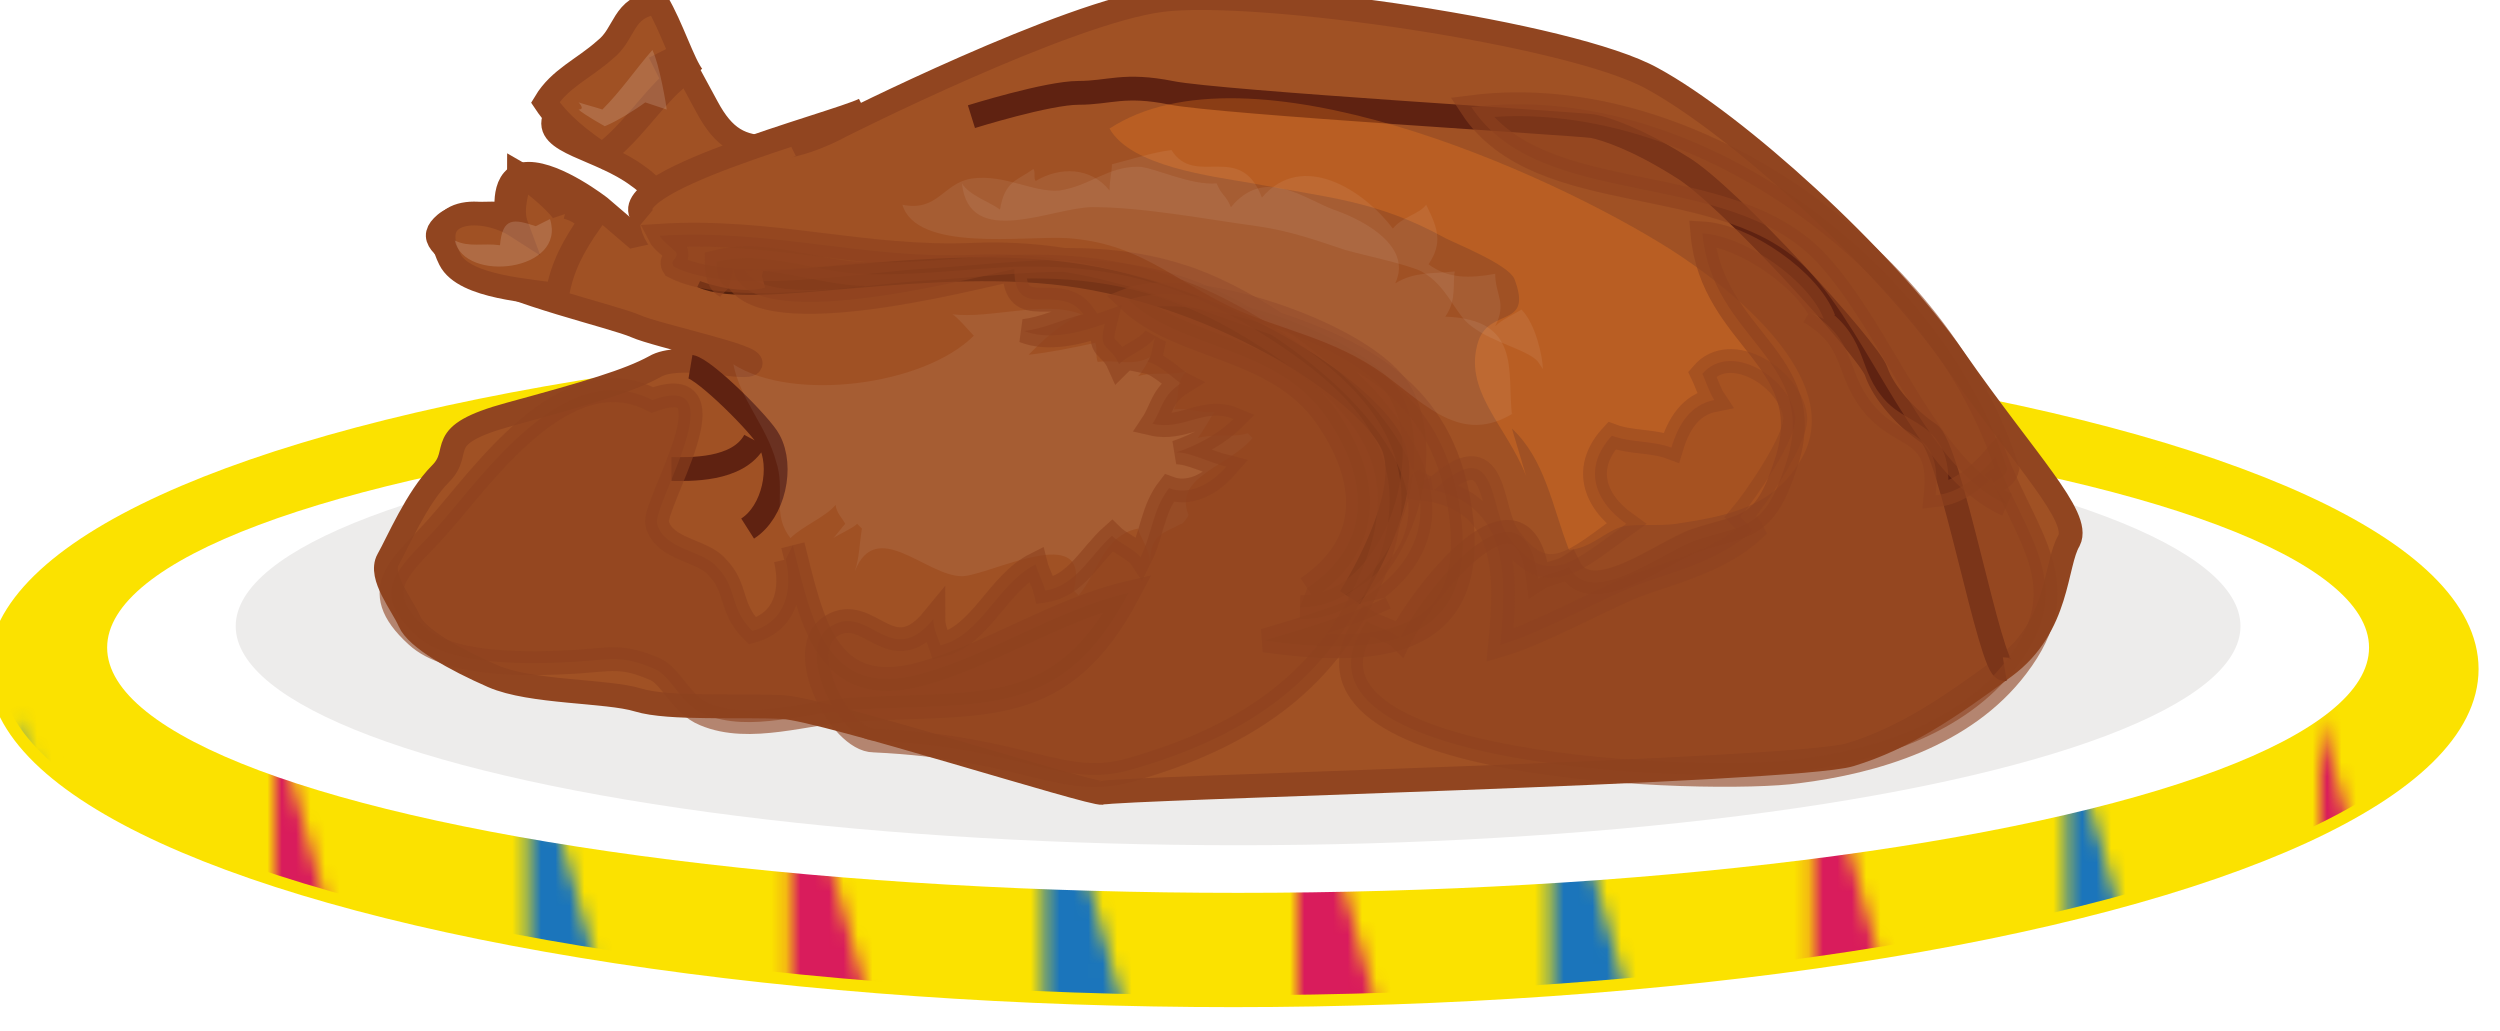 <svg xmlns="http://www.w3.org/2000/svg" xmlns:xlink="http://www.w3.org/1999/xlink" version="1.0" viewBox="0 0 105 43.3"><switch><g><pattern id="a" width="70.4" height="78.4" overflow="visible" patternUnits="userSpaceOnUse" viewBox="0 -85.6 70.4 78.4"><path fill="#D91C5C" d="M8.8 0l8.8-7.2-8.8-32z"/><path fill="#1B75BB" d="M26.4 0l8.8-7.2-8.8-32z"/><path fill="#D91C5C" d="M44 0l8.8-7.2-8.8-32z"/><path fill="#1B75BB" d="M61.6 0l8.8-7.2-8.8-32z"/></pattern><ellipse cx="51.8" cy="28.1" fill="#FBE200" stroke="#FBE200" rx="51.8" ry="13.7"/><pattern id="b" patternTransform="matrix(.605 0 0 .605 -3150.79 -3295.776)" xlink:href="#a"/><pattern id="c" patternTransform="matrix(.605 0 0 .605 -3238.26 -3277.767)" xlink:href="#b"/><ellipse cx="51.8" cy="28.1" fill="url(#b)" stroke="url(#c)" rx="51.8" ry="13.7"/><ellipse cx="52" cy="27.2" fill="#FFF" rx="47.5" ry="10.3"/><ellipse cx="52" cy="26.3" fill="#EDECEB" rx="42.1" ry="9.2"/><path fill="#A05124" stroke="#914520" d="M27.5 9.7s.9-1.2-.7-2.3c-1.6-1.2-4-1.4-3.5-2.5.6-1 1.7-1 2.2-1.7.5-.7 2.3-2.2 2.3-2.2s1.2 2.2 1.9 3.5c.7 1.3 1.4 1.7 2.7 1.7 1.3 0 2.9-.9 2.9-.9S44.8.5 48.8 0 66 1.4 69.4 3.3c3.5 1.9 9.7 7.5 12.7 11.8 3 4.3 5.3 6.6 4.8 7.6-.6 1-.4 3.6-2.7 5.3-2.3 1.7-4.2 3-6.5 3.7-2.3.7-31 1.4-31.4 1.6-.4.1-11.7-3.5-13.4-3.6-1.7-.1-4.8.1-6.1-.3-1.3-.4-4.5-.3-6.1-1-1.6-.7-3.2-1.6-3.5-2.3-.3-.7-1.3-1.9-.9-2.6.4-.7 1.2-2.6 2.2-3.6 1-1-.4-1.6 2.9-2.5 3.3-.9 5-1.4 6.1-2 1-.6 3.6.1 4-.1.4-.3-3.9-1.2-4.8-1.6-.9-.4-5.3-1.4-6.8-2.4-1.4-1-1.9-1.3-1.2-1.9.7-.6 2.6-.4 2.6-.4s-.3-1.7.9-1.7 3 1.4 3 1.4l1.4 1.2.9-.2z"/><path fill="#A05124" stroke="#54210D" d="M56.7 25.1s2.9-4.5 1.7-6.6c-1.2-2.2-6.8-5.9-13-6.9s-13.8 1-15.9 0"/><path fill="#A05124" stroke="#5F2211" d="M84.2 28.1c-.6.1-2.3-9.4-3.2-9.9-.9-.6-1.9-1.7-2.2-2.6-.3-.9-6.3-7.5-8.2-8.6-1.9-1.2-3.2-1.6-3.7-1.7-.6-.1-15.7-1-17.7-1.4-2-.4-2.6 0-3.9 0-1.3 0-4.5 1-4.5 1m-9.4 17.3c1.1-.7 1.5-2.6.9-3.7-.3-.6-2.7-3-3.3-3.1m2.7 3.1c-.7 1.3-2.8 1.2-3.5 1.2"/><path fill="#A05124" stroke="#A05124" d="M33.2 6.1c-1.2.6-5.4 1.1-5.8 2.6-.5 2.1 3.2 3.3 4.6 2.9"/><path fill="#F48020" d="M63.5 18c1.4 1.3 1.7 3.3 2.4 5.1 1-.1 1.5-.8 2.3-1 .7-.1 1.5 0 2.2-.1 1.9-.3 4.1-.6 5.3-2.8 1.8-3.3-3-7.1-5.5-8.7C65 7.2 52.4 1.6 46.6 5.4c.9 1.6 4.3 2 6 2.3 3.1.6 5.2.7 8.1 2.3.6.3 2.6 1.1 2.9 1.7.8 2.1-1 1.2-1.5 2.6-.7 2.1 1.2 3.6 2 5.7" opacity=".29"/><path fill="#8E421F" stroke="#8E421F" d="M83.7 20.3c.2-.2.5-.2.6-.6-2.7-8.6-13.1-16.4-22.5-15.2C64.7 8.9 72.5 7 76.3 11c2.8 3 4.6 8.7 8 10.2m-29.4 3.5c2.8-1.9 2.6-4.6.8-7.2-2.1-3-6.1-2.8-8.3-4.9 2.5-1 9.6 1.3 11.3 3.7 1.9 2.8-.2 9.3-4.1 9.2m-21.3-2.6c.8 3.2 1.4 6.5 5.4 5.4 2.9-.8 5.7-2.7 8.7-3.4-2.8 5.3-6 4.6-11.5 4.9-2 .1-4.4 1-6.3.2-1-.4-1.4-1.6-2.1-1.9-1.4-.6-1.8-.4-3.4-.3-1.8.1-5.2.2-6.6-1.1-2.2-2-.5-3 .9-4.6 1.8-2 5.3-7.2 9-5.3 3.6-1.3 0 4.4.2 5.2.3 1.1 1.9 1.1 2.5 1.8.9.9.5 1.7 1.5 2.7 1.4-.4 1.7-1.7 1.4-3" opacity=".6"/><path fill="#8E421F" stroke="#8E421F" d="M56.8 25.4c7.9-4.5-2.6-12.4-7.2-13.8-3.7-1.2-7.3-.5-11-.3-2.7.2-8 1.1-10.3-.1-.2-.3.2-.3.1-.6-.2-.2-.6-.5-.7-.7 4.7-.3 8.6 1 13.2.8 4.8-.2 8.3 1.4 12.7 2.9 4.5 1.5 7.3 3.5 7.8 8.4.5 5.4-4 5.5-8.3 4.9 1.7-.5 3.4-1 5.1-1.8" opacity=".6"/><path fill="#8E421F" stroke="#8E421F" d="M76.6 13.4c-.6-1.6-3.3-3.5-5.1-3.6.4 4.5 5 5.3 3.5 9.7-.9 2.8-1.7 2.5-3.8 3.2-1.4.5-4.4 2.9-5.3 1.1-.3.2-1 .3-1.3.5-.6-4.9-4.9.7-5.8 2.5-.3-.3-1.1-.5-1.4-.7-4.4 6.3 14.6 6.8 18.1 6.3 3.2-.4 7-1.5 9.2-4.4 2.6-3.4.4-5.4-.9-8.8-.7.8-1.5 1.5-2.5 1.6.3-2.9-1.5-2.3-2.7-3.9-1.1-1.4-.6-2.6-2.6-3.8" opacity=".6"/><path fill="#8E421F" stroke="#8E421F" d="M60.2 20.6c2.8-2.6 2.3.9 3.2 2 1.6 2.2 2.8.9 4.9-.6-1.4-1-1.8-2.4-.6-3.7.8.3 1.7.2 2.5.5.3-1 .8-1.8 1.8-2-.2-.3-.4-.9-.5-1.1 1.2-1.4 3.7.2 3.9 1.8.1.9-1.7 3.5-2.3 4.2.2.2.4.4.5.6-1.4 1.3-3.6 1.8-4.9 2.3-1.5.6-4 2-5.7 2.5.3-3 .4-6.2-3.4-6.6 0-.4.4-.3.5-.5" opacity=".42"/><path fill="#FFF7F2" d="M63.5 17.4c-.2-1.8.4-4-2.8-4.1.5-.7.3-1.4.4-1.9-.9.1-1.7 0-2.5.5.8-1.7-1.7-2.8-2.6-3.1-1.3-.5-2.9-1.8-4.3-.1-.2-.5-.4-.5-.6-1-1.1.1-2.7-.7-3.3-.7-1.3 0-2 .8-3.3 1-1.1.1-2.3-.7-3.7-.5-1.2.2-1.4 1.4-2.9 1.1.6 2 5.1 1.3 6.9 1.4 3 .2 4.4 1.7 6.9 2.9 2.2 1 4.3 1.3 6.4 2.8 1.9 1.4 3.4 3.1 5.7 1.5m-33-1.9c2.5 1.6 8 .9 10.1-1.2-.2-.2-.7-.8-.9-.9 1.6.2 3.9-.6 5.4 0-.9.4-1.6 1.1-2.2 1.7.9-.1 1.9-.3 2.8-.5.1.3 0 .5.1.8.8-.1 1.5.2 2.2-.2-.1.2-.3.6-.5.8.6-.2 1.4 0 2-.2-.5.6-.2 1-.5 1.6.5-.1 1.2.2 1.7.1-.2.3-.4.7-.7 1.1.7-.2 1.5 0 2.1-.2l.2.2c-1 1.2-3.3 1.6-2.7 3.2.1 0-.3.5-.3.4-.7.4-1.3.4-1.3 1.6 0-.5-.4-1-.5-1.4-1.5.3-1.7 1.9-2.5 2.8l-.2-.2c.8-3-3.6-.6-4.7-.6-1.5 0-3.6-2.5-4.5-.2.2-.6.2-1.2.3-1.8L36 22c-.2.2-.7.4-1 .6.1-.1.4-.5.5-.6-.1-.2-.4-.5-.4-.8-.4.5-1.4.9-1.9 1.4-.8-1-.2-2-.6-3.2-.4-1.5-1.5-2.6-1.8-4.1" opacity=".07"/><path fill="#8E421F" stroke="#8E421F" d="M30.8 11.3c.5 2.9 9.9.4 11.8 0 0 2.3 1.9.5 2.9 1.9-.9.2-1.6.6-2.5.7 1 .4 2.3.1 3.4-.3-.3 1.2.2.8.6 1.7.4-.4 1.1-.6 1.5-1.1-.1.3-.1.7-.3 1 .5.1 1.2.8 1.4.9-.8.5-.8 1.1-1.2 1.7 1.3.3 2.2-.7 3.4-.2-.6.6-1.5 1.1-2.4 1.4.6 0 1.3.4 2.1.6-.7.8-1.6 1.2-2.4.9-.7.9-.7 1.9-1.2 2.9-.2-.3-.9-.6-1.2-.9-.9.8-1.5 2.1-2.8 2.3-.1-.4-.3-.7-.4-1.1-1.6.8-2.3 3-4 3.4-.1-.3-.3-.7-.3-1.1-1.8 2.2-2.7-.7-4.3.3-1.6 1 .4 4.8 1.8 4.8 6.5.3 7.9 2.1 10.9 1.2 4.5-1.3 8-3.5 9.9-7.8 2.2-4.8 0-7.6-4.2-10.3-3.4-2.2-6.4-3.1-10.6-3-2.3.1-4.3.4-6.6.3-1.9-.1-4-1-6-.5 0 1 .4 1 .5 1.1" opacity=".6"/><path fill="#FFF7F2" d="M64.8 15.5c0-.5-.3-1.9-.9-2.5-.3.2-.8.4-1.1.7.5-1 0-1.3 0-2.2-1.1.2-2 .2-2.8-.4.6-.9.4-1.5-.1-2.5-.3.4-1 .5-1.4 1C57.3 8 54.7 6.3 53 8.3c-.9-2.4-2.8-.4-3.8-2-.8.1-1.7.4-2.5.6 0 .3-.1.7-.1 1.1-.8-1-2.1-1-3.1-.4-.1-.1 0-.4-.1-.5-.7.5-1.2.5-1.4 1.7-.4-.3-1.3-.6-1.6-1.1.3 2.8 3.8 1 5.5 1 2.1 0 4.7.5 6.9.8 1.4.2 2.5.6 3.7 1 .7.2 2.6.6 3.2.9 1.1.6 1.4 1.8 2.1 2.3.9.7 2.4 1 2.8 1.5" opacity=".07"/><path fill="#A05124" stroke="#914520" d="M36.3 4.6c-1.2.6-11 3.1-9.2 4.6m2-6c-.4-.5-.9-2.1-1.5-3.1-1.5.2-1.3 1.3-2.2 2-.9.8-1.9 1.2-2.5 2.2.6.9 1.5 1.6 2.4 2.2 1.2-.9 2-2.2 3-3.1l-.6-1.2m-4 6.8c-.1-.3-1.2-1.3-1.9-1.7 0 .7-.4 1.4-.1 2.2-1.4-.9-3.9-.8-2.8 1.4.6 1.2 3.5 1.3 4.5 1.5.2-1.2.7-2.1 1.4-3.1-.3-.3-.6-.5-1-.6"/><path fill="#FFF7F2" d="M28 4.6c0-.1-.3-1.9-.6-2.5-.7.8-1.3 1.7-2.1 2.5-.3-.1-.7-.2-1-.3 0 0 .3.3 0 .3.2.2 1.1.7 1.1.7.5-.2 1.3-.7 1.7-1m-4.6 5.2c-.9-.3-1.4-.4-1.5.8-.7-.1-1.3.1-1.9-.2.4 1.8 4.7 1.3 4-.9" opacity=".16"/></g></switch></svg>
